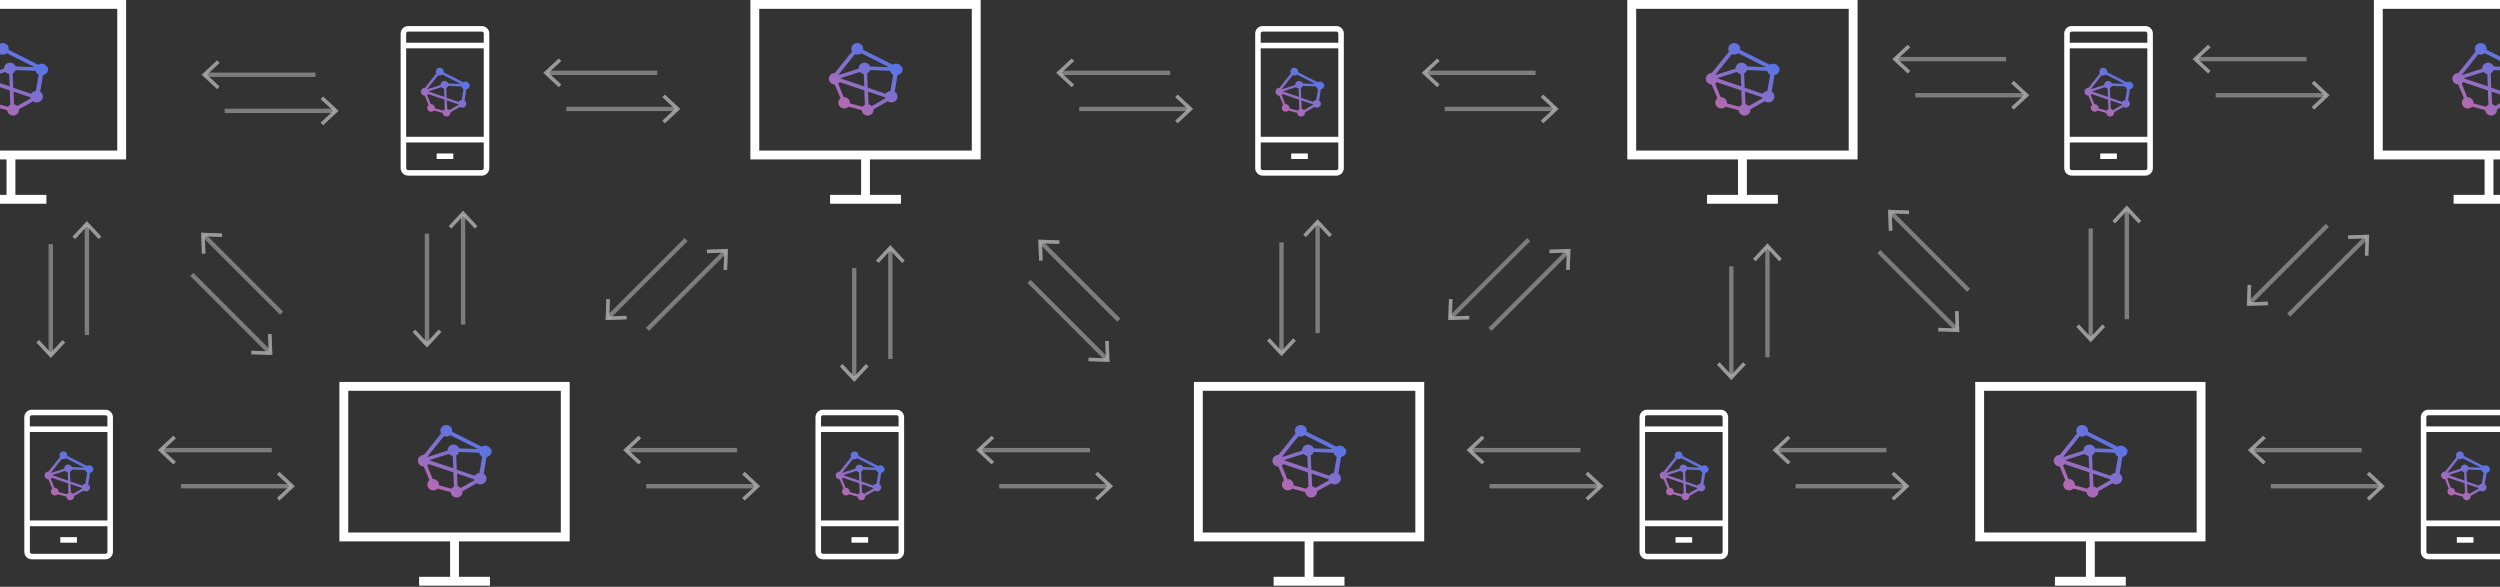<svg width="1440" height="338" viewBox="0 0 1440 338" version="1.1" xmlns="http://www.w3.org/2000/svg" xmlns:xlink="http://www.w3.org/1999/xlink">
<rect x="0" y="0" width="1440" height="338" fill="#333333" stroke="none"/>
<title>Group 13</title>
<desc>Created using Figma</desc>
<g id="Canvas" transform="translate(3451 -23333)">
<g id="Group 13">
<g id="Group 11">
<g id="Vector">
<use xlink:href="#path0_fill" transform="translate(-3018.78 23333)" fill="#FFFFFF"/>
</g>
<g id="Vector">
<g id="path0 fill">
<use xlink:href="#path1_fill" transform="translate(-2973.57 23357.8)" fill="url(#paint1_linear)"/>
</g>
</g>
</g>
<g id="Group 11.1">
<g id="Vector">
<use xlink:href="#path0_fill" transform="translate(-2763.3 23553)" fill="#FFFFFF"/>
</g>
<g id="Vector">
<g id="path0 fill">
<use xlink:href="#path1_fill" transform="translate(-2718.08 23577.8)" fill="url(#paint3_linear)"/>
</g>
</g>
</g>
<g id="Group 10" opacity="0.6">
<g id="Vector" opacity="0.6">
<use xlink:href="#path2_fill" transform="translate(-2774.05 23387.5)" fill="#FFFFFF"/>
</g>
<g id="Vector" opacity="0.6">
<use xlink:href="#path3_fill" transform="translate(-2774.05 23387.5)" fill="#FFFFFF"/>
</g>
<g id="Vector" opacity="0.6">
<use xlink:href="#path4_fill" transform="translate(-2829.37 23394.5)" fill="#FFFFFF"/>
</g>
<g id="Vector" opacity="0.6">
<use xlink:href="#path5_fill" transform="translate(-2840.42 23373.7)" fill="#FFFFFF"/>
</g>
<g id="Vector" opacity="0.6">
<use xlink:href="#path6_fill" transform="translate(-2842.6 23366.7)" fill="#FFFFFF"/>
</g>
<g id="Vector" opacity="0.6">
<use xlink:href="#path7_fill" transform="translate(-2842.6 23366.7)" fill="#FFFFFF"/>
</g>
</g>
<g id="Group 10.26" opacity="0.6">
<g id="Vector" opacity="0.6">
<use xlink:href="#path2_fill" transform="translate(-3069.45 23387.5)" fill="#FFFFFF"/>
</g>
<g id="Vector" opacity="0.6">
<use xlink:href="#path3_fill" transform="translate(-3069.45 23387.5)" fill="#FFFFFF"/>
</g>
<g id="Vector" opacity="0.6">
<use xlink:href="#path4_fill" transform="translate(-3124.77 23394.5)" fill="#FFFFFF"/>
</g>
<g id="Vector" opacity="0.6">
<use xlink:href="#path5_fill" transform="translate(-3135.82 23373.7)" fill="#FFFFFF"/>
</g>
<g id="Vector" opacity="0.6">
<use xlink:href="#path6_fill" transform="translate(-3138 23366.7)" fill="#FFFFFF"/>
</g>
<g id="Vector" opacity="0.6">
<use xlink:href="#path7_fill" transform="translate(-3138 23366.7)" fill="#FFFFFF"/>
</g>
</g>
<g id="Group 10.23" opacity="0.6">
<g id="Vector" opacity="0.6">
<use xlink:href="#path2_fill" transform="translate(-2820.14 23604.8)" fill="#FFFFFF"/>
</g>
<g id="Vector" opacity="0.6">
<use xlink:href="#path3_fill" transform="translate(-2820.14 23604.8)" fill="#FFFFFF"/>
</g>
<g id="Vector" opacity="0.6">
<use xlink:href="#path4_fill" transform="translate(-2875.46 23611.8)" fill="#FFFFFF"/>
</g>
<g id="Vector" opacity="0.6">
<use xlink:href="#path5_fill" transform="translate(-2886.51 23591)" fill="#FFFFFF"/>
</g>
<g id="Vector" opacity="0.6">
<use xlink:href="#path6_fill" transform="translate(-2888.69 23584)" fill="#FFFFFF"/>
</g>
<g id="Vector" opacity="0.6">
<use xlink:href="#path7_fill" transform="translate(-2888.69 23584)" fill="#FFFFFF"/>
</g>
</g>
<g id="Group 10.32" opacity="0.6">
<g id="Vector" opacity="0.6">
<use xlink:href="#path2_fill" transform="translate(-3023.45 23604.8)" fill="#FFFFFF"/>
</g>
<g id="Vector" opacity="0.6">
<use xlink:href="#path3_fill" transform="translate(-3023.45 23604.8)" fill="#FFFFFF"/>
</g>
<g id="Vector" opacity="0.6">
<use xlink:href="#path4_fill" transform="translate(-3078.77 23611.8)" fill="#FFFFFF"/>
</g>
<g id="Vector" opacity="0.6">
<use xlink:href="#path5_fill" transform="translate(-3089.82 23591)" fill="#FFFFFF"/>
</g>
<g id="Vector" opacity="0.6">
<use xlink:href="#path6_fill" transform="translate(-3092 23584)" fill="#FFFFFF"/>
</g>
<g id="Vector" opacity="0.6">
<use xlink:href="#path7_fill" transform="translate(-3092 23584)" fill="#FFFFFF"/>
</g>
</g>
<g id="Group 10.25" opacity="0.6">
<g id="Vector" opacity="0.6">
<use xlink:href="#path2_fill" transform="translate(-3291.45 23604.8)" fill="#FFFFFF"/>
</g>
<g id="Vector" opacity="0.6">
<use xlink:href="#path3_fill" transform="translate(-3291.45 23604.8)" fill="#FFFFFF"/>
</g>
<g id="Vector" opacity="0.6">
<use xlink:href="#path4_fill" transform="translate(-3346.77 23611.8)" fill="#FFFFFF"/>
</g>
<g id="Vector" opacity="0.6">
<use xlink:href="#path5_fill" transform="translate(-3357.82 23591)" fill="#FFFFFF"/>
</g>
<g id="Vector" opacity="0.6">
<use xlink:href="#path6_fill" transform="translate(-3360 23584)" fill="#FFFFFF"/>
</g>
<g id="Vector" opacity="0.6">
<use xlink:href="#path7_fill" transform="translate(-3360 23584)" fill="#FFFFFF"/>
</g>
</g>
<g id="Group 10.1" opacity="0.6">
<g id="Vector" opacity="0.6">
<use xlink:href="#path8_fill" transform="matrix(6.12329e-17 1 -1 6.12318e-17 -2704.6 23527.9)" fill="#FFFFFF"/>
</g>
<g id="Vector" opacity="0.6">
<use xlink:href="#path9_fill" transform="matrix(6.12329e-17 1 -1 6.12318e-17 -2704.62 23527.9)" fill="#FFFFFF"/>
</g>
<g id="Vector" opacity="0.6">
<use xlink:href="#path10_fill" transform="matrix(6.12329e-17 1 -1 6.12318e-17 -2711.6 23472.6)" fill="#FFFFFF"/>
</g>
<g id="Vector" opacity="0.6">
<use xlink:href="#path11_fill" transform="matrix(6.12329e-17 1 -1 6.12318e-17 -2690.79 23461.5)" fill="#FFFFFF"/>
</g>
<g id="Vector" opacity="0.6">
<use xlink:href="#path12_fill" transform="matrix(6.12329e-17 1 -1 6.12318e-17 -2683.81 23459.3)" fill="#FFFFFF"/>
</g>
<g id="Vector" opacity="0.6">
<use xlink:href="#path13_fill" transform="matrix(6.12329e-17 1 -1 6.12318e-17 -2683.81 23459.3)" fill="#FFFFFF"/>
</g>
</g>
<g id="Group 10.22" opacity="0.6">
<g id="Vector" opacity="0.6">
<use xlink:href="#path8_fill" transform="matrix(6.12329e-17 1 -1 6.12318e-17 -2950.71 23542.7)" fill="#FFFFFF"/>
</g>
<g id="Vector" opacity="0.6">
<use xlink:href="#path9_fill" transform="matrix(6.12329e-17 1 -1 6.12318e-17 -2950.73 23542.7)" fill="#FFFFFF"/>
</g>
<g id="Vector" opacity="0.6">
<use xlink:href="#path10_fill" transform="matrix(6.12329e-17 1 -1 6.12318e-17 -2957.71 23487.4)" fill="#FFFFFF"/>
</g>
<g id="Vector" opacity="0.6">
<use xlink:href="#path11_fill" transform="matrix(6.12329e-17 1 -1 6.12318e-17 -2936.9 23476.4)" fill="#FFFFFF"/>
</g>
<g id="Vector" opacity="0.6">
<use xlink:href="#path12_fill" transform="matrix(6.12329e-17 1 -1 6.12318e-17 -2929.92 23474.2)" fill="#FFFFFF"/>
</g>
<g id="Vector" opacity="0.6">
<use xlink:href="#path13_fill" transform="matrix(6.12329e-17 1 -1 6.12318e-17 -2929.92 23474.2)" fill="#FFFFFF"/>
</g>
</g>
<g id="Group 10.29" opacity="0.6">
<g id="Vector" opacity="0.6">
<use xlink:href="#path8_fill" transform="matrix(6.12329e-17 1 -1 6.12318e-17 -2445.5 23541.7)" fill="#FFFFFF"/>
</g>
<g id="Vector" opacity="0.6">
<use xlink:href="#path9_fill" transform="matrix(6.12329e-17 1 -1 6.12318e-17 -2445.51 23541.7)" fill="#FFFFFF"/>
</g>
<g id="Vector" opacity="0.6">
<use xlink:href="#path10_fill" transform="matrix(6.12329e-17 1 -1 6.12318e-17 -2452.49 23486.4)" fill="#FFFFFF"/>
</g>
<g id="Vector" opacity="0.6">
<use xlink:href="#path11_fill" transform="matrix(6.12329e-17 1 -1 6.12318e-17 -2431.69 23475.4)" fill="#FFFFFF"/>
</g>
<g id="Vector" opacity="0.6">
<use xlink:href="#path12_fill" transform="matrix(6.12329e-17 1 -1 6.12318e-17 -2424.71 23473.2)" fill="#FFFFFF"/>
</g>
<g id="Vector" opacity="0.6">
<use xlink:href="#path13_fill" transform="matrix(6.12329e-17 1 -1 6.12318e-17 -2424.71 23473.2)" fill="#FFFFFF"/>
</g>
</g>
<g id="Group 10.2" opacity="0.6">
<g id="Vector" opacity="0.6">
<use xlink:href="#path14_fill" transform="matrix(0.707 0.707 -0.707 0.707 -2813.32 23528.4)" fill="#FFFFFF"/>
</g>
<g id="Vector" opacity="0.6">
<use xlink:href="#path15_fill" transform="matrix(0.707 0.707 -0.707 0.707 -2813.33 23528.4)" fill="#FFFFFF"/>
</g>
<g id="Vector" opacity="0.6">
<use xlink:href="#path16_fill" transform="matrix(0.707 0.707 -0.707 0.707 -2857.38 23494.2)" fill="#FFFFFF"/>
</g>
<g id="Vector" opacity="0.6">
<use xlink:href="#path17_fill" transform="matrix(0.707 0.707 -0.707 0.707 -2850.48 23471.7)" fill="#FFFFFF"/>
</g>
<g id="Vector" opacity="0.6">
<use xlink:href="#path18_fill" transform="matrix(0.707 0.707 -0.707 0.707 -2847.09 23465.2)" fill="#FFFFFF"/>
</g>
<g id="Vector" opacity="0.6">
<use xlink:href="#path19_fill" transform="matrix(0.707 0.707 -0.707 0.707 -2847.09 23465.2)" fill="#FFFFFF"/>
</g>
</g>
<g id="Group 12">
<g id="Vector">
<g id="path0 fill">
<use xlink:href="#path20_fill" transform="translate(-2716.33 23372)" fill="url(#paint58_linear)"/>
</g>
</g>
<g id="Vector">
<use xlink:href="#path21_fill" transform="translate(-2728.01 23348)" fill="#FFFFFF"/>
</g>
<g id="Vector">
<use xlink:href="#path22_fill" transform="translate(-2707.26 23421.4)" fill="#FFFFFF"/>
</g>
</g>
<g id="Group 12.5">
<g id="Vector">
<g id="path0 fill">
<use xlink:href="#path20_fill" transform="translate(-2969.6 23593)" fill="url(#paint61_linear)"/>
</g>
</g>
<g id="Vector">
<use xlink:href="#path21_fill" transform="translate(-2981.28 23569)" fill="#FFFFFF"/>
</g>
<g id="Vector">
<use xlink:href="#path22_fill" transform="translate(-2960.53 23642.4)" fill="#FFFFFF"/>
</g>
</g>
<g id="Group 11.2">
<g id="Vector">
<use xlink:href="#path0_fill" transform="translate(-2513.67 23333)" fill="#FFFFFF"/>
</g>
<g id="Vector">
<g id="path0 fill">
<use xlink:href="#path1_fill" transform="translate(-2468.45 23357.8)" fill="url(#paint65_linear)"/>
</g>
</g>
</g>
<g id="Group 10.3" opacity="0.6">
<g id="Vector" opacity="0.6">
<use xlink:href="#path2_fill" transform="translate(-2563.48 23387.5)" fill="#FFFFFF"/>
</g>
<g id="Vector" opacity="0.6">
<use xlink:href="#path3_fill" transform="translate(-2563.48 23387.5)" fill="#FFFFFF"/>
</g>
<g id="Vector" opacity="0.6">
<use xlink:href="#path4_fill" transform="translate(-2618.81 23394.5)" fill="#FFFFFF"/>
</g>
<g id="Vector" opacity="0.6">
<use xlink:href="#path5_fill" transform="translate(-2629.85 23373.7)" fill="#FFFFFF"/>
</g>
<g id="Vector" opacity="0.6">
<use xlink:href="#path6_fill" transform="translate(-2632.04 23366.7)" fill="#FFFFFF"/>
</g>
<g id="Vector" opacity="0.6">
<use xlink:href="#path7_fill" transform="translate(-2632.04 23366.7)" fill="#FFFFFF"/>
</g>
</g>
<g id="Group 10.6" opacity="0.6">
<g id="Vector" opacity="0.6">
<use xlink:href="#path2_fill" transform="translate(-2537.7 23604.8)" fill="#FFFFFF"/>
</g>
<g id="Vector" opacity="0.6">
<use xlink:href="#path3_fill" transform="translate(-2537.7 23604.8)" fill="#FFFFFF"/>
</g>
<g id="Vector" opacity="0.6">
<use xlink:href="#path4_fill" transform="translate(-2593.02 23611.8)" fill="#FFFFFF"/>
</g>
<g id="Vector" opacity="0.6">
<use xlink:href="#path5_fill" transform="translate(-2604.07 23591)" fill="#FFFFFF"/>
</g>
<g id="Vector" opacity="0.6">
<use xlink:href="#path6_fill" transform="translate(-2606.25 23584)" fill="#FFFFFF"/>
</g>
<g id="Vector" opacity="0.6">
<use xlink:href="#path7_fill" transform="translate(-2606.25 23584)" fill="#FFFFFF"/>
</g>
</g>
<g id="Group 10.5" opacity="0.6">
<g id="Vector" opacity="0.6">
<use xlink:href="#path14_fill" transform="matrix(-0.707 0.707 -0.707 -0.707 -2603.75 23516)" fill="#FFFFFF"/>
</g>
<g id="Vector" opacity="0.6">
<use xlink:href="#path15_fill" transform="matrix(-0.707 0.707 -0.707 -0.707 -2603.76 23515.9)" fill="#FFFFFF"/>
</g>
<g id="Vector" opacity="0.6">
<use xlink:href="#path16_fill" transform="matrix(-0.707 0.707 -0.707 -0.707 -2569.58 23471.9)" fill="#FFFFFF"/>
</g>
<g id="Vector" opacity="0.6">
<use xlink:href="#path17_fill" transform="matrix(-0.707 0.707 -0.707 -0.707 -2547.05 23478.8)" fill="#FFFFFF"/>
</g>
<g id="Vector" opacity="0.6">
<use xlink:href="#path18_fill" transform="matrix(-0.707 0.707 -0.707 -0.707 -2540.58 23482.2)" fill="#FFFFFF"/>
</g>
<g id="Vector" opacity="0.6">
<use xlink:href="#path19_fill" transform="matrix(-0.707 0.707 -0.707 -0.707 -2540.58 23482.2)" fill="#FFFFFF"/>
</g>
</g>
<g id="Group 10.33" opacity="0.6">
<g id="Vector" opacity="0.6">
<use xlink:href="#path14_fill" transform="matrix(-0.707 0.707 -0.707 -0.707 -3089.09 23516)" fill="#FFFFFF"/>
</g>
<g id="Vector" opacity="0.6">
<use xlink:href="#path15_fill" transform="matrix(-0.707 0.707 -0.707 -0.707 -3089.1 23515.9)" fill="#FFFFFF"/>
</g>
<g id="Vector" opacity="0.6">
<use xlink:href="#path16_fill" transform="matrix(-0.707 0.707 -0.707 -0.707 -3054.92 23471.9)" fill="#FFFFFF"/>
</g>
<g id="Vector" opacity="0.6">
<use xlink:href="#path17_fill" transform="matrix(-0.707 0.707 -0.707 -0.707 -3032.39 23478.8)" fill="#FFFFFF"/>
</g>
<g id="Vector" opacity="0.6">
<use xlink:href="#path18_fill" transform="matrix(-0.707 0.707 -0.707 -0.707 -3025.91 23482.2)" fill="#FFFFFF"/>
</g>
<g id="Vector" opacity="0.6">
<use xlink:href="#path19_fill" transform="matrix(-0.707 0.707 -0.707 -0.707 -3025.91 23482.2)" fill="#FFFFFF"/>
</g>
</g>
<g id="Group 10.30" opacity="0.6">
<g id="Vector" opacity="0.6">
<use xlink:href="#path14_fill" transform="matrix(0.707 0.707 -0.707 0.707 -2323.86 23511.2)" fill="#FFFFFF"/>
</g>
<g id="Vector" opacity="0.6">
<use xlink:href="#path15_fill" transform="matrix(0.707 0.707 -0.707 0.707 -2323.87 23511.2)" fill="#FFFFFF"/>
</g>
<g id="Vector" opacity="0.6">
<use xlink:href="#path16_fill" transform="matrix(0.707 0.707 -0.707 0.707 -2367.92 23477)" fill="#FFFFFF"/>
</g>
<g id="Vector" opacity="0.6">
<use xlink:href="#path17_fill" transform="matrix(0.707 0.707 -0.707 0.707 -2361.02 23454.5)" fill="#FFFFFF"/>
</g>
<g id="Vector" opacity="0.6">
<use xlink:href="#path18_fill" transform="matrix(0.707 0.707 -0.707 0.707 -2357.63 23448)" fill="#FFFFFF"/>
</g>
<g id="Vector" opacity="0.6">
<use xlink:href="#path19_fill" transform="matrix(0.707 0.707 -0.707 0.707 -2357.63 23448)" fill="#FFFFFF"/>
</g>
</g>
<g id="Group 11.6">
<g id="Vector">
<use xlink:href="#path0_fill" transform="translate(-3511 23333)" fill="#FFFFFF"/>
</g>
<g id="Vector">
<g id="path0 fill">
<use xlink:href="#path1_fill" transform="translate(-3465.79 23357.8)" fill="url(#paint97_linear)"/>
</g>
</g>
</g>
<g id="Group 11.7">
<g id="Vector">
<use xlink:href="#path0_fill" transform="translate(-3255.51 23553)" fill="#FFFFFF"/>
</g>
<g id="Vector">
<g id="path0 fill">
<use xlink:href="#path1_fill" transform="translate(-3210.3 23577.8)" fill="url(#paint99_linear)"/>
</g>
</g>
</g>
<g id="Group 10.15" opacity="0.6">
<g id="Vector" opacity="0.6">
<use xlink:href="#path2_fill" transform="translate(-3266.27 23388.6)" fill="#FFFFFF"/>
</g>
<g id="Vector" opacity="0.6">
<use xlink:href="#path3_fill" transform="translate(-3266.27 23388.6)" fill="#FFFFFF"/>
</g>
<g id="Vector" opacity="0.6">
<use xlink:href="#path4_fill" transform="translate(-3321.59 23395.6)" fill="#FFFFFF"/>
</g>
<g id="Vector" opacity="0.6">
<use xlink:href="#path5_fill" transform="translate(-3332.64 23374.8)" fill="#FFFFFF"/>
</g>
<g id="Vector" opacity="0.6">
<use xlink:href="#path6_fill" transform="translate(-3334.82 23367.8)" fill="#FFFFFF"/>
</g>
<g id="Vector" opacity="0.6">
<use xlink:href="#path7_fill" transform="translate(-3334.82 23367.8)" fill="#FFFFFF"/>
</g>
</g>
<g id="Group 10.16" opacity="0.6">
<g id="Vector" opacity="0.6">
<use xlink:href="#path8_fill" transform="matrix(6.12329e-17 1 -1 6.12318e-17 -3196.82 23522.9)" fill="#FFFFFF"/>
</g>
<g id="Vector" opacity="0.6">
<use xlink:href="#path9_fill" transform="matrix(6.12329e-17 1 -1 6.12318e-17 -3196.84 23522.9)" fill="#FFFFFF"/>
</g>
<g id="Vector" opacity="0.6">
<use xlink:href="#path10_fill" transform="matrix(6.12329e-17 1 -1 6.12318e-17 -3203.82 23467.6)" fill="#FFFFFF"/>
</g>
<g id="Vector" opacity="0.6">
<use xlink:href="#path11_fill" transform="matrix(6.12329e-17 1 -1 6.12318e-17 -3183.01 23456.6)" fill="#FFFFFF"/>
</g>
<g id="Vector" opacity="0.6">
<use xlink:href="#path12_fill" transform="matrix(6.12329e-17 1 -1 6.12318e-17 -3176.03 23454.4)" fill="#FFFFFF"/>
</g>
<g id="Vector" opacity="0.6">
<use xlink:href="#path13_fill" transform="matrix(6.12329e-17 1 -1 6.12318e-17 -3176.03 23454.4)" fill="#FFFFFF"/>
</g>
</g>
<g id="Group 10.31" opacity="0.6">
<g id="Vector" opacity="0.6">
<use xlink:href="#path8_fill" transform="matrix(6.12329e-17 1 -1 6.12318e-17 -3413.5 23528.9)" fill="#FFFFFF"/>
</g>
<g id="Vector" opacity="0.6">
<use xlink:href="#path9_fill" transform="matrix(6.12329e-17 1 -1 6.12318e-17 -3413.51 23528.9)" fill="#FFFFFF"/>
</g>
<g id="Vector" opacity="0.6">
<use xlink:href="#path10_fill" transform="matrix(6.12329e-17 1 -1 6.12318e-17 -3420.49 23473.6)" fill="#FFFFFF"/>
</g>
<g id="Vector" opacity="0.6">
<use xlink:href="#path11_fill" transform="matrix(6.12329e-17 1 -1 6.12318e-17 -3399.69 23462.6)" fill="#FFFFFF"/>
</g>
<g id="Vector" opacity="0.6">
<use xlink:href="#path12_fill" transform="matrix(6.12329e-17 1 -1 6.12318e-17 -3392.71 23460.4)" fill="#FFFFFF"/>
</g>
<g id="Vector" opacity="0.6">
<use xlink:href="#path13_fill" transform="matrix(6.12329e-17 1 -1 6.12318e-17 -3392.71 23460.4)" fill="#FFFFFF"/>
</g>
</g>
<g id="Group 10.17" opacity="0.6">
<g id="Vector" opacity="0.6">
<use xlink:href="#path14_fill" transform="matrix(0.707 0.707 -0.707 0.707 -3295.54 23524.4)" fill="#FFFFFF"/>
</g>
<g id="Vector" opacity="0.6">
<use xlink:href="#path15_fill" transform="matrix(0.707 0.707 -0.707 0.707 -3295.55 23524.4)" fill="#FFFFFF"/>
</g>
<g id="Vector" opacity="0.6">
<use xlink:href="#path16_fill" transform="matrix(0.707 0.707 -0.707 0.707 -3339.6 23490.2)" fill="#FFFFFF"/>
</g>
<g id="Vector" opacity="0.6">
<use xlink:href="#path17_fill" transform="matrix(0.707 0.707 -0.707 0.707 -3332.7 23467.7)" fill="#FFFFFF"/>
</g>
<g id="Vector" opacity="0.6">
<use xlink:href="#path18_fill" transform="matrix(0.707 0.707 -0.707 0.707 -3329.31 23461.2)" fill="#FFFFFF"/>
</g>
<g id="Vector" opacity="0.6">
<use xlink:href="#path19_fill" transform="matrix(0.707 0.707 -0.707 0.707 -3329.31 23461.2)" fill="#FFFFFF"/>
</g>
</g>
<g id="Group 12.4">
<g id="Vector">
<g id="path0 fill">
<use xlink:href="#path20_fill" transform="translate(-3208.55 23372)" fill="url(#paint124_linear)"/>
</g>
</g>
<g id="Vector">
<use xlink:href="#path21_fill" transform="translate(-3220.23 23348)" fill="#FFFFFF"/>
</g>
<g id="Vector">
<use xlink:href="#path22_fill" transform="translate(-3199.48 23421.4)" fill="#FFFFFF"/>
</g>
</g>
<g id="Group 12.6">
<g id="Vector">
<g id="path0 fill">
<use xlink:href="#path20_fill" transform="translate(-3425.32 23593)" fill="url(#paint127_linear)"/>
</g>
</g>
<g id="Vector">
<use xlink:href="#path21_fill" transform="translate(-3437 23569)" fill="#FFFFFF"/>
</g>
<g id="Vector">
<use xlink:href="#path22_fill" transform="translate(-3416.25 23642.4)" fill="#FFFFFF"/>
</g>
</g>
<g id="Group 12.1">
<g id="Vector">
<g id="path0 fill">
<use xlink:href="#path20_fill" transform="translate(-2494.96 23593)" fill="url(#paint130_linear)"/>
</g>
</g>
<g id="Vector">
<use xlink:href="#path21_fill" transform="translate(-2506.64 23569)" fill="#FFFFFF"/>
</g>
<g id="Vector">
<use xlink:href="#path22_fill" transform="translate(-2485.89 23642.4)" fill="#FFFFFF"/>
</g>
</g>
<g id="Group 11.4">
<g id="Vector">
<use xlink:href="#path0_fill" transform="translate(-2313.27 23553)" fill="#FFFFFF"/>
</g>
<g id="Vector">
<g id="path0 fill">
<use xlink:href="#path1_fill" transform="translate(-2268.05 23577.8)" fill="url(#paint134_linear)"/>
</g>
</g>
</g>
<g id="Group 10.8" opacity="0.6">
<g id="Vector" opacity="0.6">
<use xlink:href="#path8_fill" transform="matrix(6.12329e-17 1 -1 6.12318e-17 -2238.5 23519.9)" fill="#FFFFFF"/>
</g>
<g id="Vector" opacity="0.6">
<use xlink:href="#path9_fill" transform="matrix(6.12329e-17 1 -1 6.12318e-17 -2238.51 23519.9)" fill="#FFFFFF"/>
</g>
<g id="Vector" opacity="0.6">
<use xlink:href="#path10_fill" transform="matrix(6.12329e-17 1 -1 6.12318e-17 -2245.49 23464.6)" fill="#FFFFFF"/>
</g>
<g id="Vector" opacity="0.6">
<use xlink:href="#path11_fill" transform="matrix(6.12329e-17 1 -1 6.12318e-17 -2224.69 23453.5)" fill="#FFFFFF"/>
</g>
<g id="Vector" opacity="0.6">
<use xlink:href="#path12_fill" transform="matrix(6.12329e-17 1 -1 6.12318e-17 -2217.71 23451.4)" fill="#FFFFFF"/>
</g>
<g id="Vector" opacity="0.6">
<use xlink:href="#path13_fill" transform="matrix(6.12329e-17 1 -1 6.12318e-17 -2217.71 23451.4)" fill="#FFFFFF"/>
</g>
</g>
<g id="Group 12.2">
<g id="Vector">
<g id="path0 fill">
<use xlink:href="#path20_fill" transform="translate(-2250.32 23372)" fill="url(#paint141_linear)"/>
</g>
</g>
<g id="Vector">
<use xlink:href="#path21_fill" transform="translate(-2262 23348)" fill="#FFFFFF"/>
</g>
<g id="Vector">
<use xlink:href="#path22_fill" transform="translate(-2241.25 23421.4)" fill="#FFFFFF"/>
</g>
</g>
<g id="Group 11.5">
<g id="Vector">
<use xlink:href="#path0_fill" transform="translate(-2083.64 23333)" fill="#FFFFFF"/>
</g>
<g id="Vector">
<g id="path0 fill">
<use xlink:href="#path1_fill" transform="translate(-2038.43 23357.8)" fill="url(#paint145_linear)"/>
</g>
</g>
</g>
<g id="Group 10.10" opacity="0.6">
<g id="Vector" opacity="0.6">
<use xlink:href="#path2_fill" transform="translate(-2119.45 23379.6)" fill="#FFFFFF"/>
</g>
<g id="Vector" opacity="0.6">
<use xlink:href="#path3_fill" transform="translate(-2119.45 23379.6)" fill="#FFFFFF"/>
</g>
<g id="Vector" opacity="0.6">
<use xlink:href="#path4_fill" transform="translate(-2174.78 23386.6)" fill="#FFFFFF"/>
</g>
<g id="Vector" opacity="0.6">
<use xlink:href="#path5_fill" transform="translate(-2185.82 23365.8)" fill="#FFFFFF"/>
</g>
<g id="Vector" opacity="0.6">
<use xlink:href="#path6_fill" transform="translate(-2188.01 23358.8)" fill="#FFFFFF"/>
</g>
<g id="Vector" opacity="0.6">
<use xlink:href="#path7_fill" transform="translate(-2188.01 23358.8)" fill="#FFFFFF"/>
</g>
</g>
<g id="Group 10.27" opacity="0.6">
<g id="Vector" opacity="0.6">
<use xlink:href="#path2_fill" transform="translate(-2292.45 23379.6)" fill="#FFFFFF"/>
</g>
<g id="Vector" opacity="0.6">
<use xlink:href="#path3_fill" transform="translate(-2292.45 23379.6)" fill="#FFFFFF"/>
</g>
<g id="Vector" opacity="0.6">
<use xlink:href="#path4_fill" transform="translate(-2347.77 23386.6)" fill="#FFFFFF"/>
</g>
<g id="Vector" opacity="0.6">
<use xlink:href="#path5_fill" transform="translate(-2358.82 23365.8)" fill="#FFFFFF"/>
</g>
<g id="Vector" opacity="0.6">
<use xlink:href="#path6_fill" transform="translate(-2361 23358.8)" fill="#FFFFFF"/>
</g>
<g id="Vector" opacity="0.6">
<use xlink:href="#path7_fill" transform="translate(-2361 23358.8)" fill="#FFFFFF"/>
</g>
</g>
<g id="Group 10.28" opacity="0.6">
<g id="Vector" opacity="0.6">
<use xlink:href="#path2_fill" transform="translate(-2361.45 23604.8)" fill="#FFFFFF"/>
</g>
<g id="Vector" opacity="0.6">
<use xlink:href="#path3_fill" transform="translate(-2361.45 23604.8)" fill="#FFFFFF"/>
</g>
<g id="Vector" opacity="0.6">
<use xlink:href="#path4_fill" transform="translate(-2416.77 23611.8)" fill="#FFFFFF"/>
</g>
<g id="Vector" opacity="0.6">
<use xlink:href="#path5_fill" transform="translate(-2427.82 23591)" fill="#FFFFFF"/>
</g>
<g id="Vector" opacity="0.6">
<use xlink:href="#path6_fill" transform="translate(-2430 23584)" fill="#FFFFFF"/>
</g>
<g id="Vector" opacity="0.6">
<use xlink:href="#path7_fill" transform="translate(-2430 23584)" fill="#FFFFFF"/>
</g>
</g>
<g id="Group 10.11" opacity="0.6">
<g id="Vector" opacity="0.6">
<use xlink:href="#path2_fill" transform="translate(-2087.67 23604.8)" fill="#FFFFFF"/>
</g>
<g id="Vector" opacity="0.6">
<use xlink:href="#path3_fill" transform="translate(-2087.67 23604.8)" fill="#FFFFFF"/>
</g>
<g id="Vector" opacity="0.6">
<use xlink:href="#path4_fill" transform="translate(-2142.99 23611.8)" fill="#FFFFFF"/>
</g>
<g id="Vector" opacity="0.6">
<use xlink:href="#path5_fill" transform="translate(-2154.04 23591)" fill="#FFFFFF"/>
</g>
<g id="Vector" opacity="0.6">
<use xlink:href="#path6_fill" transform="translate(-2156.22 23584)" fill="#FFFFFF"/>
</g>
<g id="Vector" opacity="0.6">
<use xlink:href="#path7_fill" transform="translate(-2156.22 23584)" fill="#FFFFFF"/>
</g>
</g>
<g id="Group 10.12" opacity="0.6">
<g id="Vector" opacity="0.6">
<use xlink:href="#path14_fill" transform="matrix(-0.707 0.707 -0.707 -0.707 -2143.72 23507.8)" fill="#FFFFFF"/>
</g>
<g id="Vector" opacity="0.6">
<use xlink:href="#path15_fill" transform="matrix(-0.707 0.707 -0.707 -0.707 -2143.73 23507.8)" fill="#FFFFFF"/>
</g>
<g id="Vector" opacity="0.6">
<use xlink:href="#path16_fill" transform="matrix(-0.707 0.707 -0.707 -0.707 -2109.55 23463.7)" fill="#FFFFFF"/>
</g>
<g id="Vector" opacity="0.6">
<use xlink:href="#path17_fill" transform="matrix(-0.707 0.707 -0.707 -0.707 -2087.03 23470.6)" fill="#FFFFFF"/>
</g>
<g id="Vector" opacity="0.6">
<use xlink:href="#path18_fill" transform="matrix(-0.707 0.707 -0.707 -0.707 -2080.55 23474)" fill="#FFFFFF"/>
</g>
<g id="Vector" opacity="0.6">
<use xlink:href="#path19_fill" transform="matrix(-0.707 0.707 -0.707 -0.707 -2080.55 23474)" fill="#FFFFFF"/>
</g>
</g>
<g id="Group 12.3">
<g id="Vector">
<g id="path0 fill">
<use xlink:href="#path20_fill" transform="translate(-2044.93 23593)" fill="url(#paint176_linear)"/>
</g>
</g>
<g id="Vector">
<use xlink:href="#path21_fill" transform="translate(-2056.61 23569)" fill="#FFFFFF"/>
</g>
<g id="Vector">
<use xlink:href="#path22_fill" transform="translate(-2035.86 23642.4)" fill="#FFFFFF"/>
</g>
</g>
</g>
</g>
<defs>
<linearGradient id="paint1_linear" x1="0" y1="0" x2="1" y2="0" gradientUnits="userSpaceOnUse" gradientTransform="matrix(50.498 -66.528 -67.373 -49.864 26.151 83.555)">
<stop offset="0" stop-color="#F7618B"/>
<stop offset="1" stop-color="#2A7AFF"/>
</linearGradient>
<linearGradient id="paint3_linear" x1="0" y1="0" x2="1" y2="0" gradientUnits="userSpaceOnUse" gradientTransform="matrix(50.498 -66.528 -67.373 -49.864 26.151 83.555)">
<stop offset="0" stop-color="#F7618B"/>
<stop offset="1" stop-color="#2A7AFF"/>
</linearGradient>
<linearGradient id="paint58_linear" x1="0" y1="0" x2="1" y2="0" gradientUnits="userSpaceOnUse" gradientTransform="matrix(33.435 -44.809 -44.608 -33.585 17.315 56.277)">
<stop offset="0" stop-color="#F7618B"/>
<stop offset="1" stop-color="#2A7AFF"/>
</linearGradient>
<linearGradient id="paint61_linear" x1="0" y1="0" x2="1" y2="0" gradientUnits="userSpaceOnUse" gradientTransform="matrix(33.435 -44.809 -44.608 -33.585 17.315 56.277)">
<stop offset="0" stop-color="#F7618B"/>
<stop offset="1" stop-color="#2A7AFF"/>
</linearGradient>
<linearGradient id="paint65_linear" x1="0" y1="0" x2="1" y2="0" gradientUnits="userSpaceOnUse" gradientTransform="matrix(50.498 -66.528 -67.373 -49.864 26.151 83.555)">
<stop offset="0" stop-color="#F7618B"/>
<stop offset="1" stop-color="#2A7AFF"/>
</linearGradient>
<linearGradient id="paint97_linear" x1="0" y1="0" x2="1" y2="0" gradientUnits="userSpaceOnUse" gradientTransform="matrix(50.498 -66.528 -67.373 -49.864 26.151 83.555)">
<stop offset="0" stop-color="#F7618B"/>
<stop offset="1" stop-color="#2A7AFF"/>
</linearGradient>
<linearGradient id="paint99_linear" x1="0" y1="0" x2="1" y2="0" gradientUnits="userSpaceOnUse" gradientTransform="matrix(50.498 -66.528 -67.373 -49.864 26.151 83.555)">
<stop offset="0" stop-color="#F7618B"/>
<stop offset="1" stop-color="#2A7AFF"/>
</linearGradient>
<linearGradient id="paint124_linear" x1="0" y1="0" x2="1" y2="0" gradientUnits="userSpaceOnUse" gradientTransform="matrix(33.435 -44.809 -44.608 -33.585 17.315 56.277)">
<stop offset="0" stop-color="#F7618B"/>
<stop offset="1" stop-color="#2A7AFF"/>
</linearGradient>
<linearGradient id="paint127_linear" x1="0" y1="0" x2="1" y2="0" gradientUnits="userSpaceOnUse" gradientTransform="matrix(33.435 -44.809 -44.608 -33.585 17.315 56.277)">
<stop offset="0" stop-color="#F7618B"/>
<stop offset="1" stop-color="#2A7AFF"/>
</linearGradient>
<linearGradient id="paint130_linear" x1="0" y1="0" x2="1" y2="0" gradientUnits="userSpaceOnUse" gradientTransform="matrix(33.435 -44.809 -44.608 -33.585 17.315 56.277)">
<stop offset="0" stop-color="#F7618B"/>
<stop offset="1" stop-color="#2A7AFF"/>
</linearGradient>
<linearGradient id="paint134_linear" x1="0" y1="0" x2="1" y2="0" gradientUnits="userSpaceOnUse" gradientTransform="matrix(50.498 -66.528 -67.373 -49.864 26.151 83.555)">
<stop offset="0" stop-color="#F7618B"/>
<stop offset="1" stop-color="#2A7AFF"/>
</linearGradient>
<linearGradient id="paint141_linear" x1="0" y1="0" x2="1" y2="0" gradientUnits="userSpaceOnUse" gradientTransform="matrix(33.435 -44.809 -44.608 -33.585 17.315 56.277)">
<stop offset="0" stop-color="#F7618B"/>
<stop offset="1" stop-color="#2A7AFF"/>
</linearGradient>
<linearGradient id="paint145_linear" x1="0" y1="0" x2="1" y2="0" gradientUnits="userSpaceOnUse" gradientTransform="matrix(50.498 -66.528 -67.373 -49.864 26.151 83.555)">
<stop offset="0" stop-color="#F7618B"/>
<stop offset="1" stop-color="#2A7AFF"/>
</linearGradient>
<linearGradient id="paint176_linear" x1="0" y1="0" x2="1" y2="0" gradientUnits="userSpaceOnUse" gradientTransform="matrix(33.435 -44.809 -44.608 -33.585 17.315 56.277)">
<stop offset="0" stop-color="#F7618B"/>
<stop offset="1" stop-color="#2A7AFF"/>
</linearGradient>
<path id="path0_fill" d="M 132.64 91.834L 132.64 0L 4.80934e-05 0L 4.80934e-05 91.834L 63.776 91.834L 63.776 112.244L 45.915 112.244L 45.915 117.35L 86.725 117.35L 86.725 112.244L 68.865 112.244L 68.865 91.834L 132.64 91.834ZM 5.105 5.09L 127.535 5.09L 127.535 86.728L 5.105 86.728L 5.105 5.09Z"/>
<path id="path1_fill" d="M 41.954 13.902C 41.579 13.088 40.902 12.451 40.066 12.128C 39.223 11.792 38.283 11.792 37.44 12.128C 37.223 12.227 37.014 12.342 36.816 12.473L 19.71 3.886C 19.851 3.212 19.776 2.511 19.497 1.882C 19.098 1.116 18.423 0.529 17.609 0.241C 16.786 -0.08 15.872 -0.08 15.048 0.241C 14.646 0.398 14.278 0.634 13.967 0.934C 13.655 1.234 13.406 1.593 13.234 1.99C 13.062 2.386 12.969 2.813 12.962 3.245C 12.955 3.678 13.034 4.108 13.193 4.51L 13.374 4.854L 3.442 17.251C 2.993 17.237 2.546 17.315 2.129 17.481C 1.708 17.639 1.323 17.879 0.996 18.187C 0.681 18.493 0.43 18.859 0.259 19.264C 0.088 19.669 5.10282e-06 20.104 5.10282e-06 20.543C 5.10282e-06 20.983 0.088 21.418 0.259 21.822C 0.43 22.227 0.681 22.593 0.996 22.899C 1.63 23.541 2.491 23.906 3.393 23.917L 6.676 31.782C 6.054 32.29 5.639 33.009 5.511 33.802C 5.384 34.588 5.548 35.393 5.97 36.068C 6.405 36.761 7.075 37.274 7.858 37.513C 8.642 37.746 9.481 37.706 10.238 37.398C 10.672 37.225 11.064 36.962 11.387 36.626L 18.906 38.662C 18.984 39.549 19.409 40.369 20.088 40.944C 20.429 41.235 20.825 41.453 21.253 41.585C 21.687 41.729 22.144 41.785 22.6 41.749C 23.046 41.712 23.48 41.589 23.88 41.388C 24.289 41.191 24.652 40.911 24.947 40.567C 25.232 40.234 25.45 39.849 25.587 39.434C 25.733 39.018 25.784 38.575 25.735 38.137L 33.943 33.523C 34.309 33.806 34.727 34.012 35.174 34.13C 35.629 34.221 36.098 34.221 36.553 34.13C 37.004 34.065 37.438 33.914 37.834 33.687C 38.231 33.452 38.577 33.139 38.851 32.767C 39.119 32.405 39.309 31.991 39.41 31.552C 39.516 31.113 39.528 30.655 39.443 30.21C 39.358 29.765 39.178 29.344 38.917 28.975C 38.661 28.595 38.324 28.275 37.932 28.039L 39.574 18.384C 40.093 18.316 40.588 18.124 41.018 17.826C 41.446 17.54 41.8 17.157 42.052 16.709C 42.307 16.262 42.453 15.762 42.479 15.248C 42.493 14.741 42.398 14.237 42.2 13.77L 41.954 13.902ZM 22.862 35.28L 22.583 27.973L 32.433 31.257C 32.433 31.454 32.433 31.651 32.548 31.832L 24.701 36.265C 24.233 35.761 23.619 35.416 22.944 35.28L 22.862 35.28ZM 34.353 27.891C 33.682 28.146 33.108 28.606 32.712 29.204L 22.402 25.724L 22.091 17.514C 22.873 17.103 23.463 16.401 23.732 15.56L 35.322 15.987C 35.371 16.207 35.442 16.422 35.535 16.627C 35.836 17.337 36.376 17.918 37.062 18.269L 35.42 27.661C 35.013 27.68 34.612 27.774 34.238 27.94L 34.353 27.891ZM 6.709 20.354L 6.709 20.19L 17.938 16.627C 18.491 17.273 19.262 17.693 20.104 17.809L 20.4 24.952L 6.709 20.354ZM 15.015 6.398C 15.884 6.748 16.855 6.748 17.724 6.398C 18.051 6.257 18.355 6.069 18.627 5.84L 34.6 13.852L 23.732 13.458C 23.746 13.399 23.746 13.337 23.732 13.278C 23.395 12.555 22.814 11.973 22.091 11.636C 21.371 11.289 20.557 11.191 19.776 11.357C 19.002 11.529 18.312 11.964 17.823 12.588C 17.34 13.199 17.09 13.961 17.117 14.739L 5.74 18.384L 5.56 18.203L 15.015 6.398ZM 11.896 33.145C 11.618 32.513 11.147 31.984 10.55 31.635C 9.949 31.268 9.25 31.096 8.548 31.142L 5.379 23.359C 5.697 23.121 5.974 22.832 6.2 22.505L 20.433 27.3L 20.761 35.51C 20.189 35.771 19.697 36.179 19.333 36.692L 12.159 34.738C 12.214 34.177 12.123 33.612 11.896 33.096L 11.896 33.145Z"/>
<path id="path2_fill" d="M 1.379 1.00217e-06L -2.40467e-05 1.478L 7.289 8.243L -2.40467e-05 15.024L 1.379 16.502L 10.243 8.243L 1.379 1.00217e-06Z"/>
<path id="path3_fill" d="M 1.379 16.485L -2.40467e-05 15.007L 7.289 8.243L -2.40467e-05 1.478L 1.379 1.37798e-06L 10.243 8.243L 1.379 16.485Z"/>
<path id="path4_fill" d="M 63.382 0L -4.40856e-05 0L -4.40856e-05 2.512L 63.382 2.512L 63.382 0Z"/>
<path id="path5_fill" d="M 63.382 0L -1.20234e-05 0L -1.20234e-05 2.512L 63.382 2.512L 63.382 0Z"/>
<path id="path6_fill" d="M 8.865 16.485L 10.244 15.007L 2.955 8.243L 10.244 1.478L 8.865 -3.13177e-07L -4.00779e-05 8.243L 8.865 16.485Z"/>
<path id="path7_fill" d="M 8.865 -3.13177e-07L 10.244 1.478L 2.955 8.243L 10.244 15.007L 8.865 16.485L -4.00779e-05 8.243L 8.865 -3.13177e-07Z"/>
<path id="path8_fill" d="M 1.379 1.00217e-06L -2.40465e-05 1.478L 7.289 8.243L -2.40465e-05 15.024L 1.379 16.502L 10.243 8.243L 1.379 1.00217e-06Z"/>
<path id="path9_fill" d="M 1.379 16.485L -2.40465e-05 15.008L 7.289 8.243L -2.40465e-05 1.478L 1.379 1.37799e-06L 10.243 8.243L 1.379 16.485Z"/>
<path id="path10_fill" d="M 63.381 0L -4.40853e-05 0L -4.40853e-05 2.512L 63.381 2.512L 63.381 0Z"/>
<path id="path11_fill" d="M 63.381 0L -1.20233e-05 0L -1.20233e-05 2.512L 63.381 2.512L 63.381 0Z"/>
<path id="path12_fill" d="M 8.865 16.485L 10.243 15.008L 2.955 8.243L 10.243 1.478L 8.865 -3.1318e-07L -4.00775e-05 8.243L 8.865 16.485Z"/>
<path id="path13_fill" d="M 8.865 -3.1318e-07L 10.243 1.478L 2.955 8.243L 10.243 15.008L 8.865 16.485L -4.00775e-05 8.243L 8.865 -3.1318e-07Z"/>
<path id="path14_fill" d="M 1.379 1.00217e-06L -2.40466e-05 1.478L 7.289 8.243L -2.40466e-05 15.024L 1.379 16.502L 10.243 8.243L 1.379 1.00217e-06Z"/>
<path id="path15_fill" d="M 1.379 16.485L -2.40466e-05 15.008L 7.289 8.243L -2.40466e-05 1.478L 1.379 1.37798e-06L 10.243 8.243L 1.379 16.485Z"/>
<path id="path16_fill" d="M 63.382 0L -4.40855e-05 0L -4.40855e-05 2.512L 63.382 2.512L 63.382 0Z"/>
<path id="path17_fill" d="M 63.382 0L -1.20233e-05 0L -1.20233e-05 2.512L 63.382 2.512L 63.382 0Z"/>
<path id="path18_fill" d="M 8.865 16.485L 10.243 15.008L 2.955 8.243L 10.243 1.478L 8.865 -3.13178e-07L -4.00777e-05 8.243L 8.865 16.485Z"/>
<path id="path19_fill" d="M 8.865 -3.13178e-07L 10.243 1.478L 2.955 8.243L 10.243 15.008L 8.865 16.485L -4.00777e-05 8.243L 8.865 -3.13178e-07Z"/>
<path id="path20_fill" d="M 27.778 9.363C 27.53 8.815 27.081 8.387 26.528 8.169C 25.97 7.942 25.347 7.942 24.789 8.169C 24.646 8.235 24.508 8.313 24.376 8.401L 13.05 2.617C 13.143 2.163 13.094 1.691 12.909 1.268C 12.645 0.752 12.198 0.356 11.659 0.162C 11.114 -0.054 10.509 -0.054 9.964 0.162C 9.697 0.268 9.454 0.427 9.247 0.629C 9.041 0.831 8.876 1.073 8.762 1.34C 8.648 1.607 8.587 1.895 8.582 2.186C 8.578 2.477 8.63 2.767 8.735 3.037L 8.855 3.27L 2.279 11.619C 1.982 11.61 1.686 11.662 1.41 11.774C 1.131 11.88 0.876 12.042 0.66 12.25C 0.451 12.456 0.285 12.703 0.172 12.975C 0.058 13.248 3.37863e-06 13.541 3.37863e-06 13.837C 3.37863e-06 14.133 0.058 14.426 0.172 14.698C 0.285 14.971 0.451 15.217 0.66 15.424C 1.079 15.855 1.65 16.102 2.247 16.109L 4.42 21.407C 4.008 21.749 3.734 22.233 3.649 22.767C 3.565 23.296 3.673 23.839 3.953 24.293C 4.241 24.76 4.685 25.105 5.203 25.266C 5.722 25.424 6.278 25.396 6.779 25.189C 7.066 25.073 7.325 24.895 7.54 24.669L 12.518 26.04C 12.57 26.638 12.851 27.19 13.3 27.578C 13.526 27.773 13.789 27.92 14.072 28.009C 14.359 28.106 14.662 28.144 14.963 28.119C 15.259 28.095 15.547 28.012 15.811 27.876C 16.082 27.744 16.322 27.555 16.518 27.323C 16.706 27.099 16.85 26.84 16.942 26.56C 17.038 26.28 17.072 25.982 17.039 25.686L 22.474 22.579C 22.716 22.769 22.993 22.908 23.289 22.988C 23.591 23.049 23.901 23.049 24.202 22.988C 24.501 22.944 24.788 22.843 25.05 22.689C 25.313 22.531 25.542 22.321 25.724 22.07C 25.901 21.826 26.027 21.547 26.093 21.252C 26.164 20.956 26.172 20.647 26.115 20.348C 26.059 20.048 25.94 19.764 25.767 19.515C 25.598 19.26 25.375 19.044 25.115 18.885L 26.202 12.382C 26.546 12.336 26.874 12.207 27.159 12.006C 27.442 11.814 27.676 11.556 27.843 11.254C 28.012 10.953 28.109 10.616 28.126 10.27C 28.135 9.929 28.072 9.589 27.941 9.275L 27.778 9.363ZM 15.137 23.762L 14.953 18.841L 21.474 21.053C 21.474 21.185 21.474 21.318 21.55 21.44L 16.355 24.426C 16.045 24.086 15.638 23.854 15.192 23.762L 15.137 23.762ZM 22.746 18.786C 22.301 18.957 21.921 19.267 21.659 19.67L 14.833 17.326L 14.627 11.796C 15.145 11.52 15.535 11.047 15.713 10.48L 23.387 10.768C 23.419 10.916 23.467 11.061 23.528 11.199C 23.727 11.677 24.085 12.068 24.539 12.305L 23.452 18.631C 23.182 18.643 22.917 18.707 22.67 18.819L 22.746 18.786ZM 4.442 13.709L 4.442 13.599L 11.877 11.199C 12.243 11.634 12.754 11.917 13.311 11.995L 13.507 16.806L 4.442 13.709ZM 9.942 4.309C 10.517 4.545 11.16 4.545 11.735 4.309C 11.952 4.214 12.153 4.088 12.333 3.933L 22.909 9.33L 15.713 9.065C 15.722 9.025 15.722 8.983 15.713 8.943C 15.49 8.456 15.105 8.064 14.627 7.837C 14.15 7.604 13.611 7.538 13.094 7.649C 12.582 7.765 12.124 8.058 11.8 8.478C 11.481 8.89 11.315 9.403 11.333 9.927L 3.801 12.382L 3.681 12.261L 9.942 4.309ZM 7.877 22.325C 7.692 21.898 7.38 21.542 6.985 21.307C 6.588 21.06 6.125 20.944 5.659 20.975L 3.562 15.733C 3.772 15.573 3.956 15.378 4.105 15.158L 13.529 18.387L 13.746 23.917C 13.368 24.093 13.041 24.368 12.8 24.713L 8.051 23.397C 8.087 23.02 8.027 22.639 7.877 22.291L 7.877 22.325Z"/>
<path id="path21_fill" d="M 46.736 -3.13177e-08L 4.317 -3.13177e-08C 3.172 -3.13177e-08 2.074 0.455 1.265 1.265C 0.455 2.075 -4.40856e-05 3.173 -4.40856e-05 4.318L -4.40856e-05 81.851C 0.004 82.995 0.461 84.091 1.269 84.9C 2.078 85.709 3.174 86.165 4.317 86.169L 46.736 86.169C 47.883 86.165 48.981 85.707 49.79 84.894C 50.599 84.082 51.053 82.982 51.053 81.835L 51.053 4.318C 51.053 3.173 50.599 2.075 49.789 1.265C 48.979 0.455 47.881 -3.13177e-08 46.736 -3.13177e-08ZM 47.869 81.851C 47.869 82.152 47.749 82.44 47.537 82.652C 47.325 82.865 47.036 82.984 46.736 82.984L 4.317 82.984C 4.169 82.984 4.023 82.955 3.886 82.898C 3.75 82.84 3.626 82.757 3.522 82.651C 3.418 82.546 3.336 82.421 3.281 82.284C 3.226 82.146 3.199 81.999 3.201 81.851L 3.201 67.074L 47.869 67.074L 47.869 81.851ZM 47.869 63.79L 3.185 63.79L 3.185 12.824L 47.869 12.824L 47.869 63.79ZM 47.869 9.605L 3.185 9.605L 3.185 4.318C 3.185 4.018 3.304 3.73 3.516 3.517C 3.729 3.305 4.017 3.185 4.317 3.185L 46.736 3.185C 47.036 3.185 47.325 3.305 47.537 3.517C 47.749 3.73 47.869 4.018 47.869 4.318L 47.869 9.638L 47.869 9.605Z"/>
<path id="path22_fill" d="M -2.00389e-05 -7.51625e-07L 9.57 -7.51625e-07L 9.57 3.185L -2.00389e-05 3.185L -2.00389e-05 -7.51625e-07Z"/>
</defs>
</svg>
